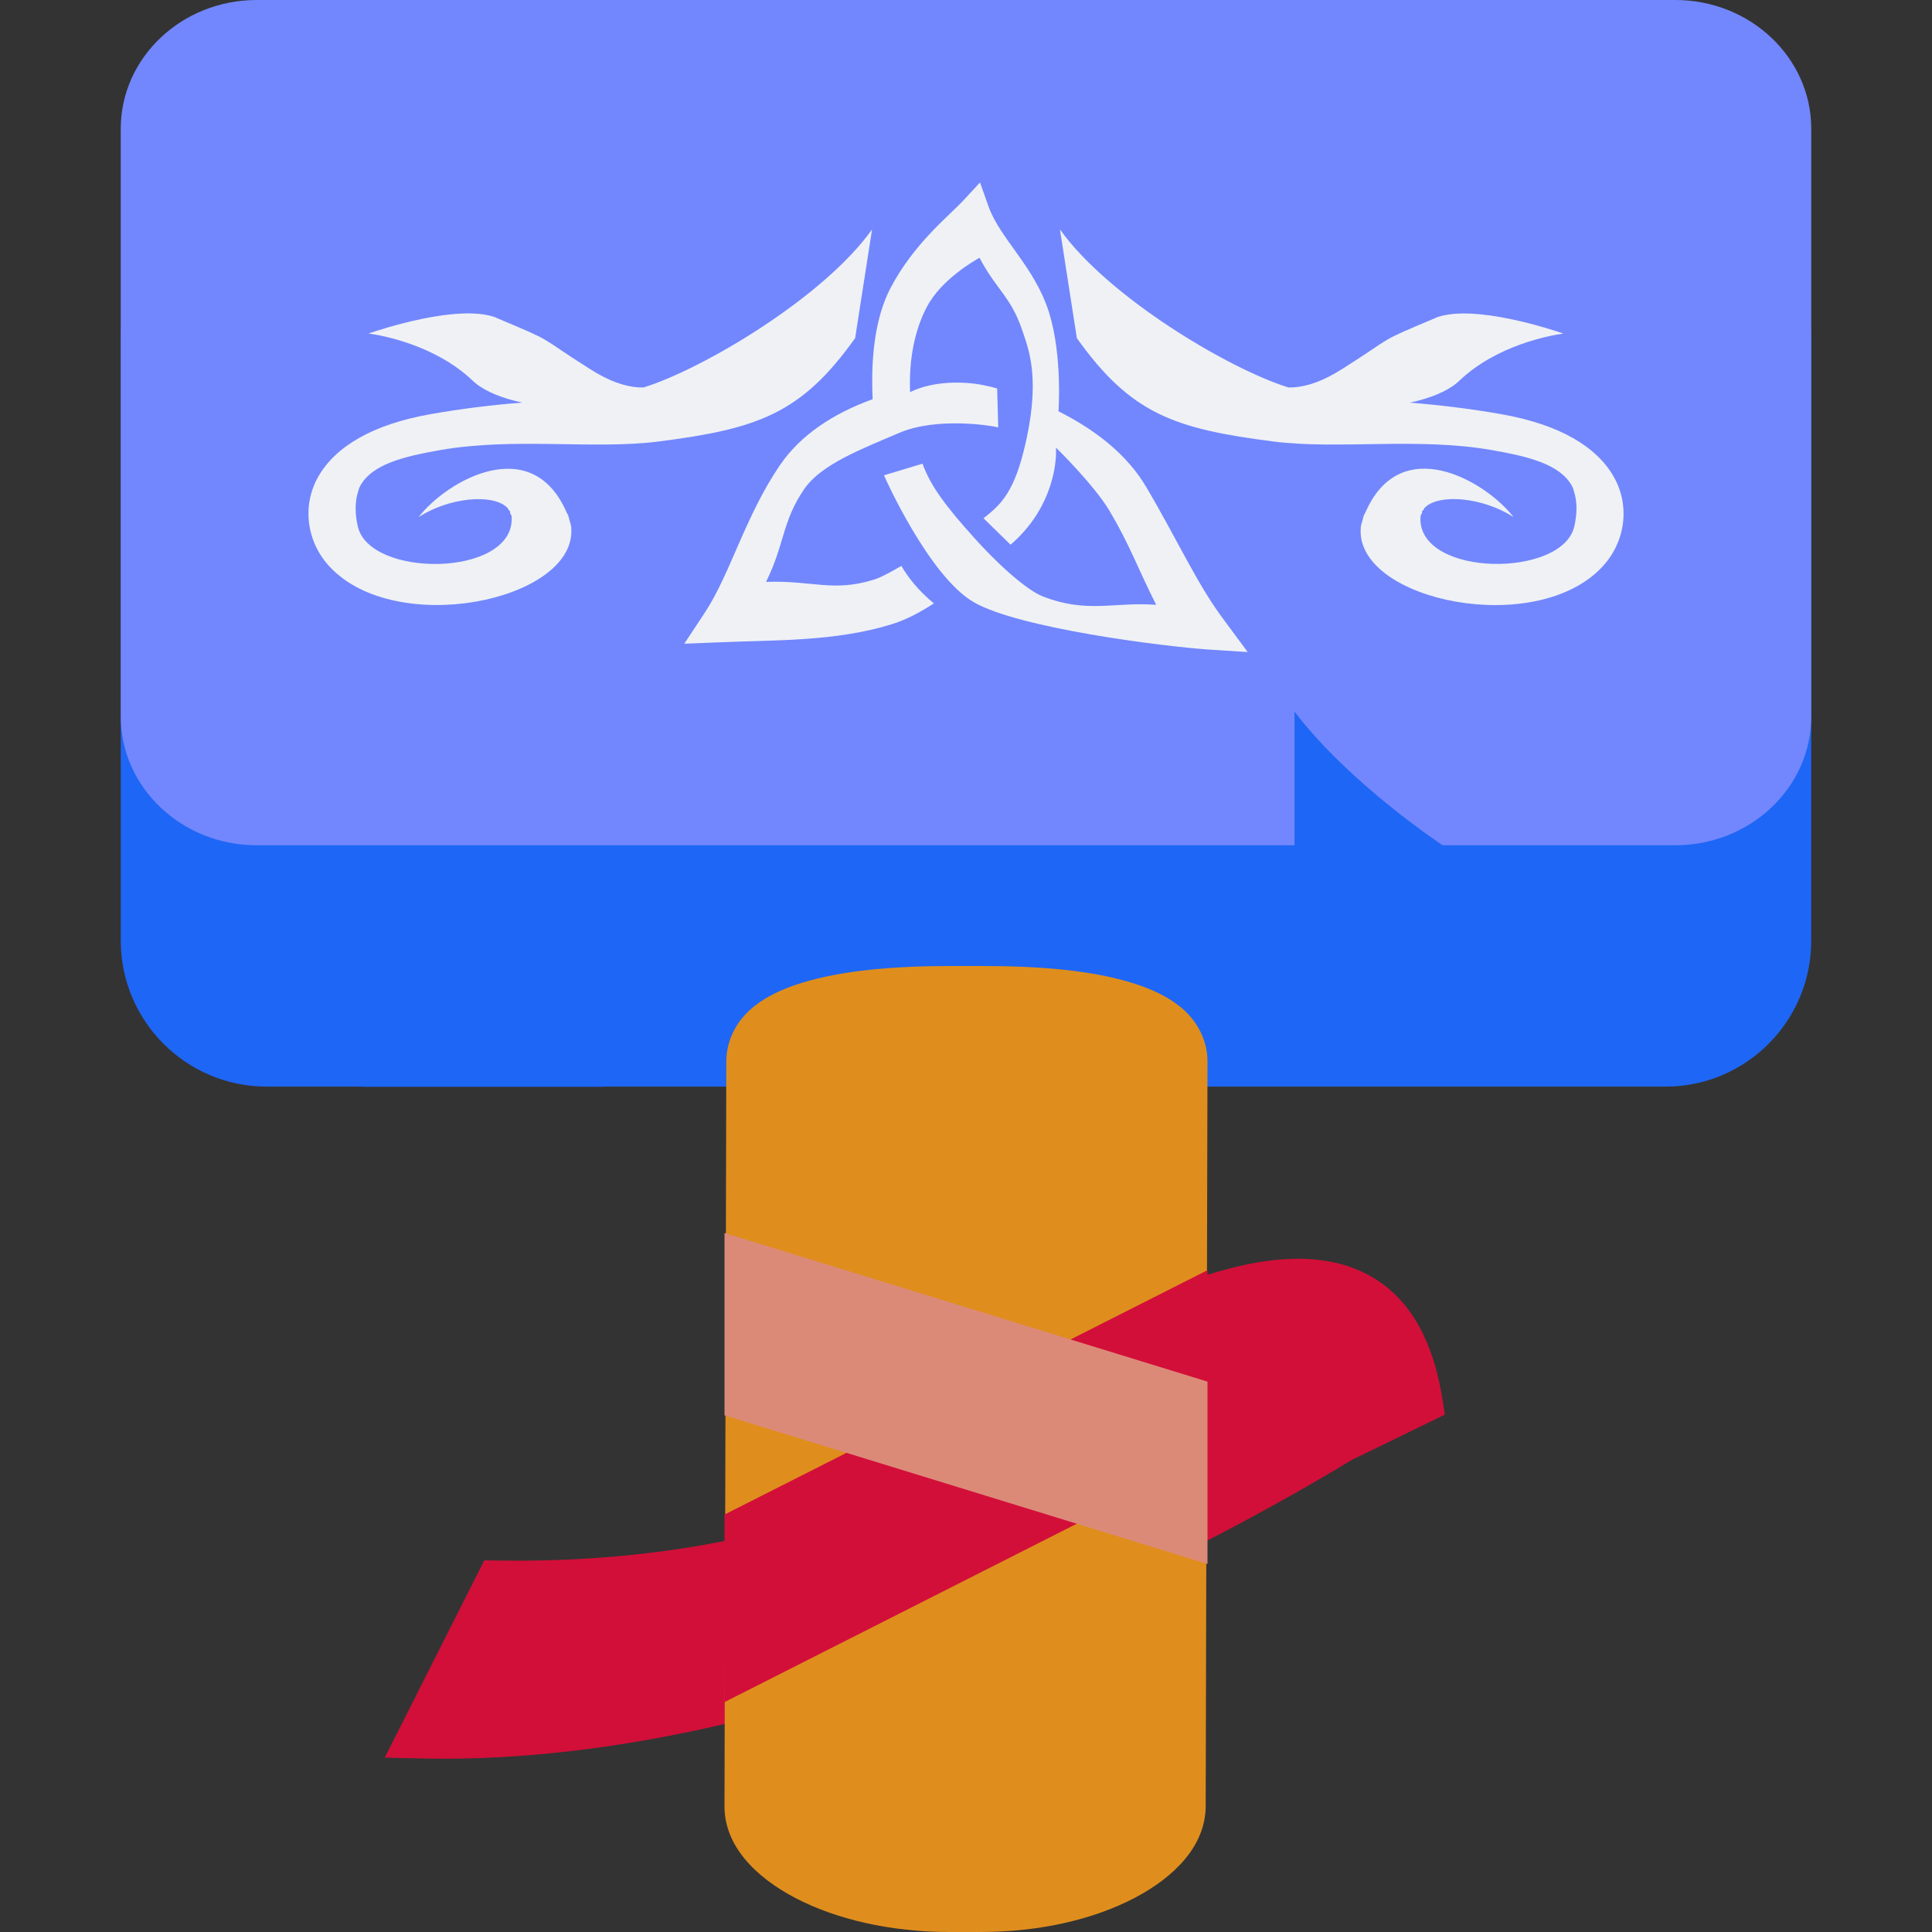 <svg xmlns="http://www.w3.org/2000/svg" width="16" height="16" version="1.1">
 <rect width="100%" height="100%" fill="#333333" stroke="none"/>
 <path style="fill:#d20f39" d="m 10.708,10.425 c -0.333,0.008 -0.671,0.113 -0.982,0.224 l -0.059,0.021 -0.036,0.052 c 0,0 -0.38,0.551 -1.262,1.111 -0.883,0.561 -2.256,1.119 -4.233,1.091 l -0.125,-0.002 -0.825,1.634 0.309,0.007 c 3.242,0.072 6.652,-1.838 7.699,-2.472 l 0.772,-0.376 -0.022,-0.138 c -0.055,-0.336 -0.162,-0.593 -0.32,-0.781 -0.158,-0.188 -0.367,-0.298 -0.584,-0.343 -0.109,-0.022 -0.219,-0.031 -0.33,-0.028 z"/>
 <path style="fill:#1e66f5" d="m 2.209,1.611 c -0.667,0 -1.209,0.542 -1.209,1.209 v 4.97 c 0,0.667 0.542,1.209 1.209,1.209 H 13.791 C 14.458,9 15,8.458 15,7.791 V 2.82 C 15,2.154 14.458,1.611 13.791,1.611 Z"/>
 <path style="fill:#df8e1d" d="M 7.88,8 C 7.407,8 6.977,8.035 6.639,8.14 6.47,8.192 6.322,8.262 6.206,8.368 6.091,8.474 6.015,8.626 6.015,8.789 l -0.015,6.169 c -7.6e-4,0.325 0.252,0.586 0.59,0.762 C 6.927,15.895 7.373,16 7.865,16 h 0.255 c 0.492,0 0.937,-0.105 1.274,-0.281 0.337,-0.176 0.59,-0.437 0.591,-0.761 l 0.015,-6.17 c 0,-0.162 -0.076,-0.314 -0.191,-0.42 C 9.693,8.262 9.545,8.192 9.376,8.14 9.038,8.035 8.608,8 8.135,8 Z"/>
 <path style="fill:#d20f39" d="M 10,10.519 6,12.543 v 0.115 1.438 l 4,-2.025 z"/>
 <path style="fill:#7287fd" d="M 2.125,0 C 1.505,0 1,0.478 1,1.066 V 5.934 C 1,6.522 1.505,7 2.125,7 H 10.722 V 5.895 C 11.175,6.491 11.947,7 11.947,7 h 1.928 C 14.495,7 15,6.522 15,5.934 V 1.066 C 15,0.478 14.495,0 13.875,0 Z"/>
 <path style="fill:#1e66f5" d="m 3,9 2,-2 v 2 z"/>
 <path style="fill:#eff1f5" d="M 7.222,1.9 C 6.823,2.461 5.826,3.054 5.332,3.208 c -0.009,0.003 -0.021,-0.002 -0.029,4.278e-4 -0.002,-1.124e-4 -0.008,2.629e-4 -0.01,1.342e-4 C 5.169,3.201 5.039,3.154 4.884,3.055 4.429,2.767 4.614,2.844 4.117,2.635 c -0.005,-0.002 -0.015,-0.007 -0.02,-0.009 -0.312,-0.107 -0.936,0.099 -1.045,0.136 0.106,0.014 0.552,0.094 0.863,0.391 0.002,0.002 0.008,0.007 0.01,0.009 0.002,0.002 0.008,0.007 0.01,0.009 0.091,0.075 0.23,0.129 0.39,0.163 -0.241,0.019 -0.492,0.049 -0.755,0.095 -0.491,0.086 -0.794,0.273 -0.934,0.518 -0.14,0.245 -0.094,0.546 0.095,0.747 0.546,0.585 2.007,0.285 2.001,-0.299 -3.174e-4,-0.01 -0.001,-0.027 -0.002,-0.037 -0.002,-0.013 -0.009,-0.034 -0.013,-0.047 -0.003,-0.013 -0.008,-0.033 -0.013,-0.047 -0.002,-0.005 -0.009,-0.013 -0.011,-0.019 C 4.404,3.576 3.701,3.98 3.467,4.282 3.719,4.12 4.07,4.089 4.193,4.197 c 0.002,0.002 0.008,0.007 0.01,0.009 0.003,0.004 0.008,0.015 0.011,0.019 7.778e-4,0.001 0.01,0.008 0.01,0.009 7e-4,0.001 -7.47e-5,0.008 5.444e-4,0.009 5.833e-4,0.001 2.72e-5,0.008 5.444e-4,0.009 0.001,0.004 0.01,0.014 0.011,0.019 2.886e-4,0.002 3.465e-4,0.008 5.445e-4,0.009 1.73e-4,0.002 4.666e-4,0.008 5.444e-4,0.009 5.84e-5,0.002 5.445e-4,0.008 5.445e-4,0.009 3.889e-4,0.482 -1.173,0.489 -1.274,0.064 -0.024,-0.103 -0.023,-0.192 -0.006,-0.262 0.002,-0.007 0.006,-0.021 0.008,-0.028 0.002,-0.007 0.005,-0.022 0.008,-0.028 0.002,-0.004 0.006,-0.015 0.009,-0.019 C 3.082,3.842 3.348,3.78 3.647,3.727 4.261,3.62 4.917,3.725 5.457,3.656 6.274,3.551 6.635,3.428 7.082,2.8 Z"/>
 <path style="fill:#eff1f5" d="M 8.116,1.511 7.98,1.658 C 7.86,1.788 7.568,2.015 7.373,2.389 7.251,2.625 7.21,2.947 7.227,3.306 6.898,3.425 6.63,3.603 6.46,3.851 6.175,4.267 6.047,4.754 5.84,5.069 l -0.173,0.262 0.275,-0.011 C 6.41,5.299 6.916,5.316 7.387,5.169 7.509,5.131 7.621,5.07 7.734,4.997 7.6,4.887 7.516,4.775 7.465,4.687 7.464,4.685 7.321,4.774 7.242,4.799 6.897,4.907 6.732,4.805 6.344,4.819 6.501,4.501 6.475,4.321 6.661,4.049 6.803,3.843 7.144,3.715 7.449,3.584 7.755,3.453 8.21,3.523 8.267,3.54 L 8.258,3.217 C 8.182,3.195 8.096,3.177 8.001,3.171 7.716,3.153 7.556,3.238 7.537,3.248 7.526,2.97 7.577,2.731 7.674,2.545 7.794,2.313 8.077,2.154 8.112,2.135 c 0.136,0.26 0.261,0.324 0.353,0.598 0.056,0.166 0.16,0.415 0.012,1.005 -0.092,0.368 -0.211,0.457 -0.332,0.554 l 0.224,0.219 C 8.442,4.449 8.524,4.361 8.591,4.253 8.758,3.981 8.747,3.736 8.745,3.707 c 0,0 0.316,0.308 0.445,0.526 0.168,0.284 0.23,0.468 0.385,0.776 C 9.229,4.982 9.004,5.084 8.633,4.938 8.533,4.899 8.324,4.737 8.076,4.463 7.827,4.188 7.704,4.019 7.64,3.84 L 7.321,3.936 C 7.324,3.948 7.693,4.772 8.064,4.987 8.434,5.202 9.632,5.354 10.019,5.38 L 10.333,5.4 10.128,5.123 C 9.912,4.834 9.747,4.463 9.49,4.029 9.336,3.77 9.083,3.566 8.766,3.406 c 0,0 0.033,-0.459 -0.077,-0.814 C 8.571,2.21 8.285,1.983 8.187,1.711 Z"/>
 <path style="fill:#dc8a78" d="m 6,10.211 v 0.262 1.248 l 4,1.231 v -1.51 z"/>
 <path style="fill:#1e66f5" d="M 10.722,5.895 11.507,7.644 10.722,7 Z"/>
 <path style="fill:#eff1f5" d="m 8.778,1.9 c 0.4,0.561 1.396,1.154 1.89,1.308 0.009,0.003 0.021,-0.002 0.029,4.278e-4 0.002,-1.124e-4 0.008,2.629e-4 0.01,1.342e-4 0.125,-0.008 0.254,-0.055 0.409,-0.153 0.455,-0.288 0.27,-0.211 0.767,-0.42 0.005,-0.002 0.015,-0.007 0.02,-0.009 0.312,-0.107 0.936,0.099 1.045,0.136 -0.106,0.014 -0.552,0.094 -0.863,0.391 -0.002,0.002 -0.008,0.007 -0.01,0.009 -0.002,0.002 -0.008,0.007 -0.01,0.009 -0.091,0.075 -0.23,0.129 -0.39,0.163 0.241,0.019 0.492,0.049 0.755,0.095 0.491,0.086 0.794,0.273 0.934,0.518 0.14,0.245 0.094,0.546 -0.095,0.747 -0.546,0.585 -2.007,0.285 -2.001,-0.299 3.18e-4,-0.01 0.001,-0.027 0.002,-0.037 0.002,-0.013 0.009,-0.034 0.013,-0.047 0.003,-0.013 0.008,-0.033 0.013,-0.047 0.002,-0.005 0.009,-0.013 0.011,-0.019 0.29,-0.671 0.992,-0.266 1.227,0.036 -0.252,-0.162 -0.603,-0.193 -0.726,-0.085 -0.002,0.002 -0.008,0.007 -0.01,0.009 -0.003,0.004 -0.008,0.015 -0.011,0.019 -7.78e-4,0.001 -0.01,0.008 -0.01,0.009 -7e-4,0.001 7.5e-5,0.008 -5.45e-4,0.009 -5.83e-4,0.001 -2.7e-5,0.008 -5.44e-4,0.009 -0.002,0.004 -0.01,0.014 -0.011,0.019 -2.88e-4,0.002 -3.46e-4,0.008 -5.44e-4,0.009 -1.73e-4,0.002 -4.67e-4,0.008 -5.45e-4,0.009 -5.8e-5,0.002 -5.44e-4,0.008 -5.44e-4,0.009 -3.89e-4,0.482 1.173,0.489 1.274,0.064 0.024,-0.103 0.023,-0.192 0.006,-0.262 -0.002,-0.007 -0.006,-0.021 -0.008,-0.028 -0.002,-0.007 -0.005,-0.022 -0.008,-0.028 -0.002,-0.004 -0.006,-0.015 -0.009,-0.019 C 12.918,3.842 12.652,3.78 12.353,3.727 11.739,3.62 11.083,3.725 10.543,3.656 9.726,3.551 9.365,3.428 8.918,2.8 Z"/>
</svg>
